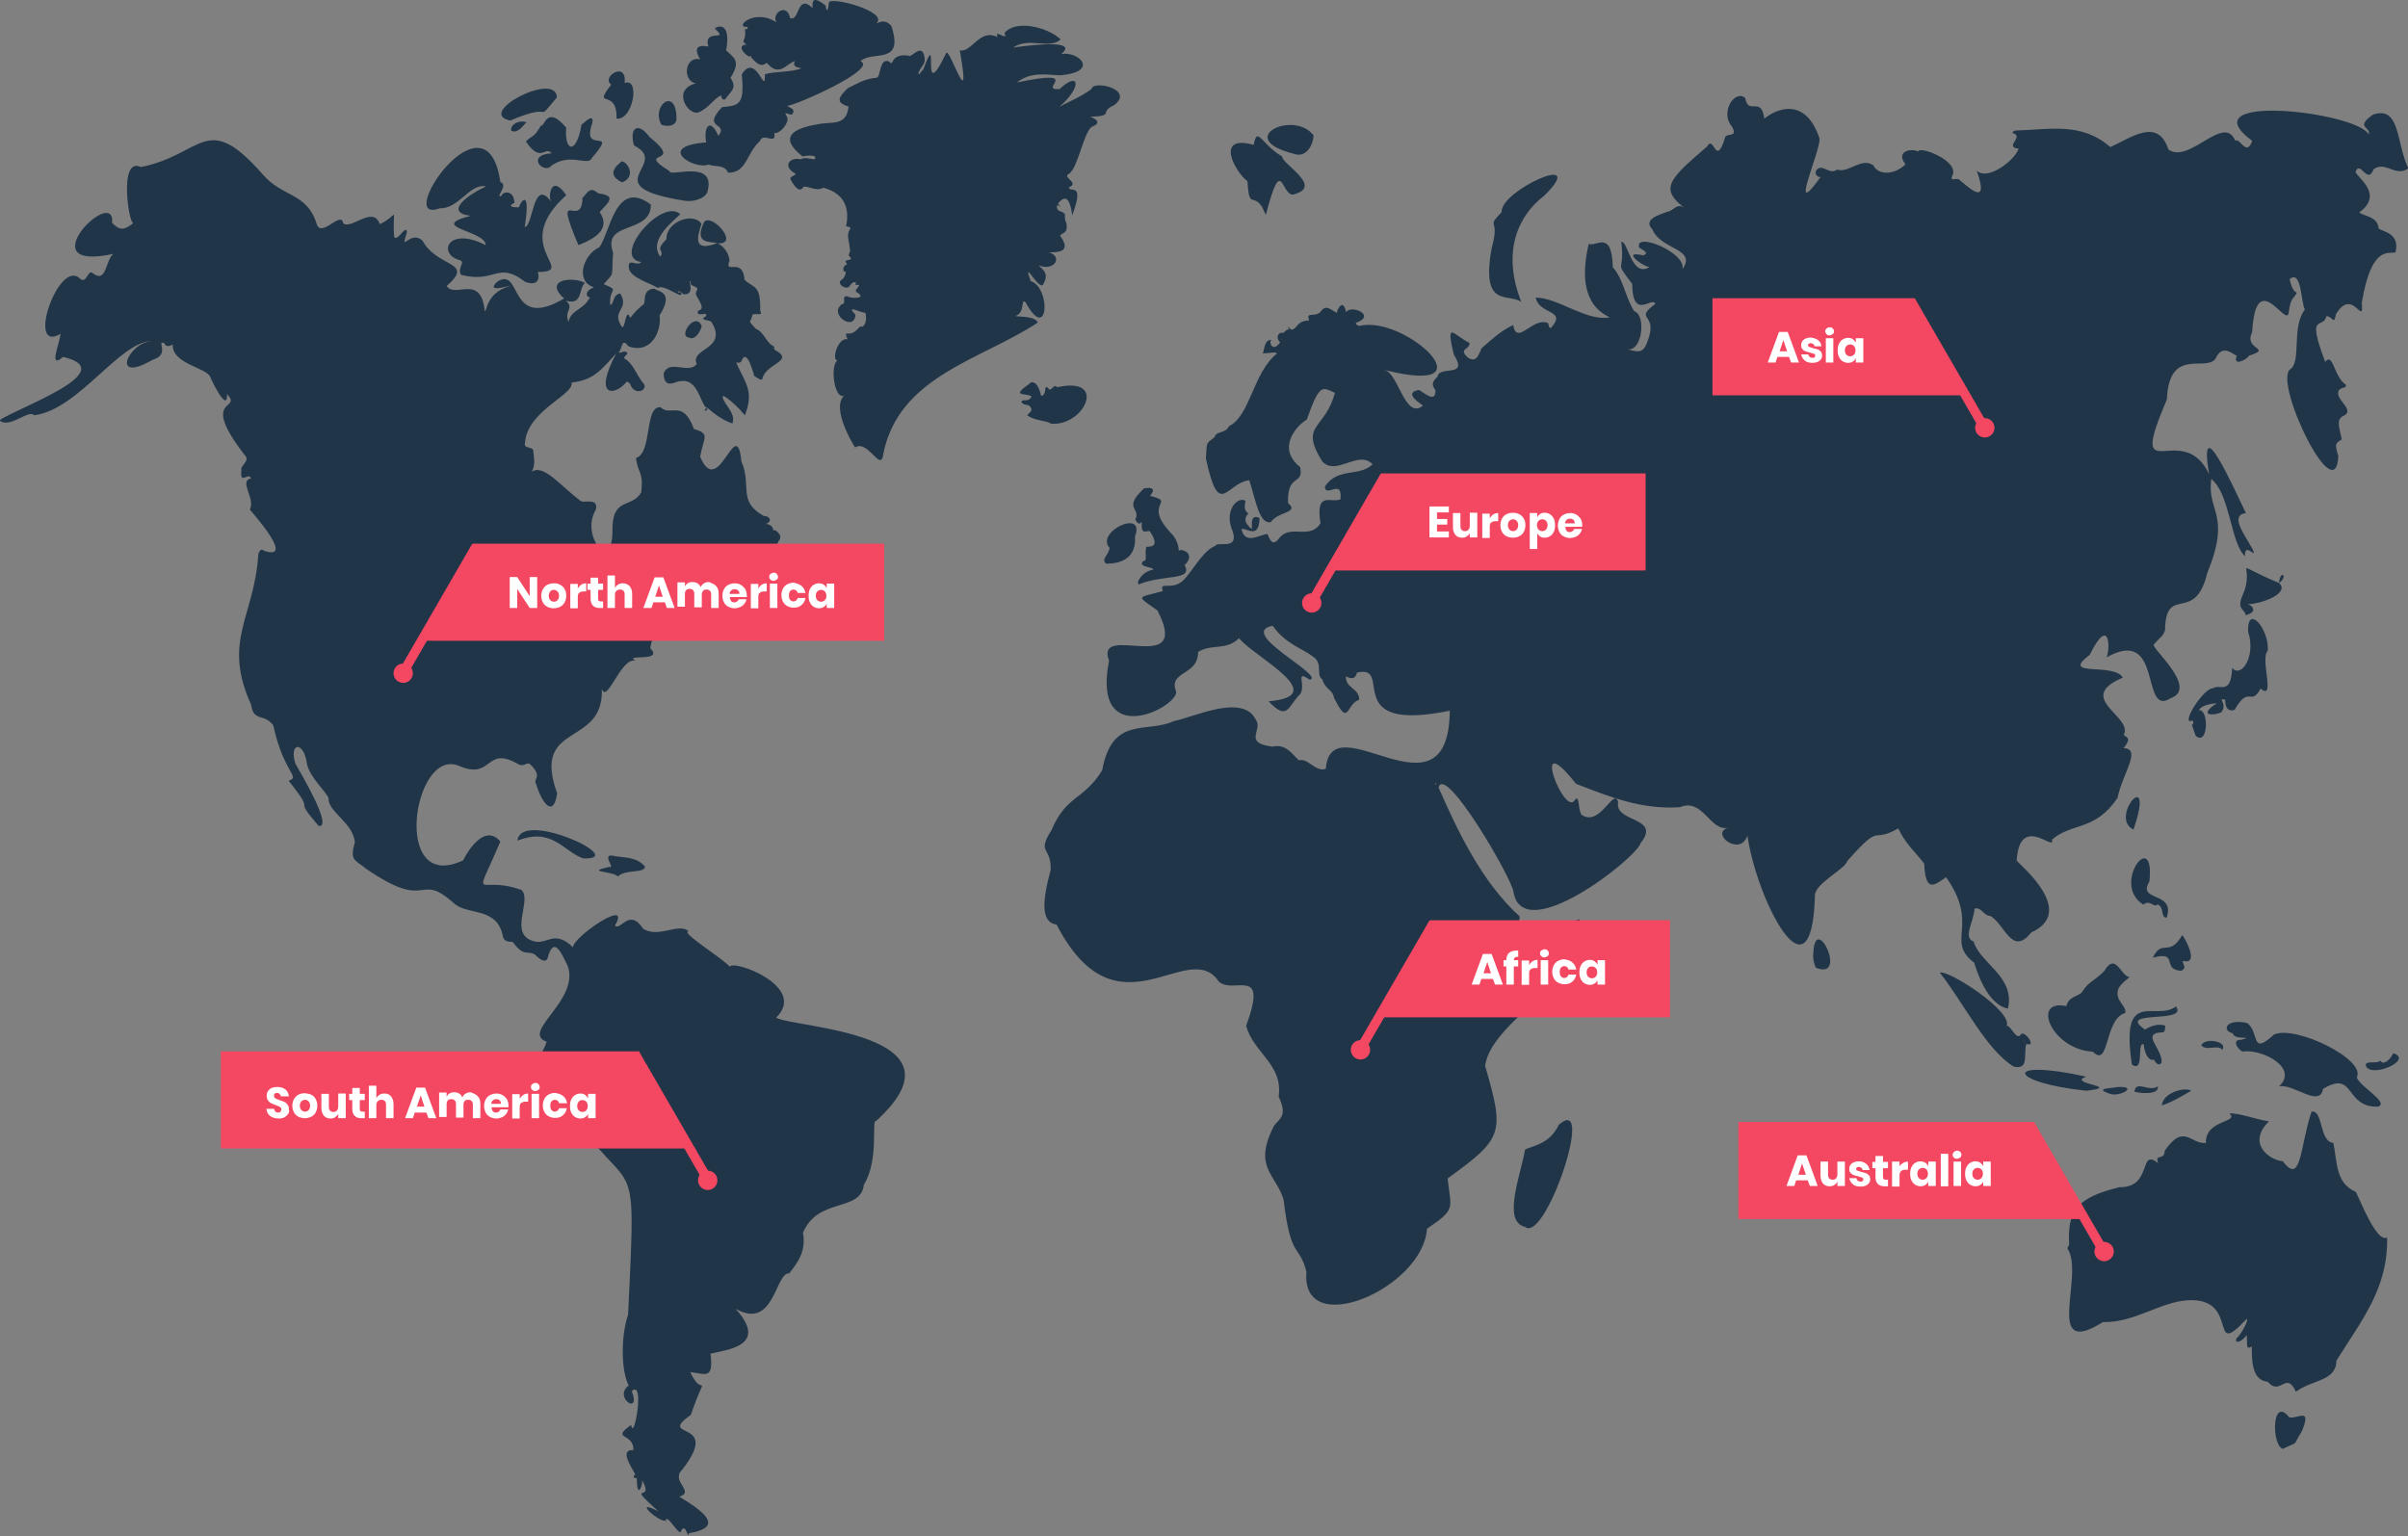 <svg version="1.1" id="Layer_1" xmlns="http://www.w3.org/2000/svg" x="0" y="0" viewBox="0 0 771 491.9" xml:space="preserve"><rect x="0" y="0" width="771" height="491.9" fill="#808080" stroke="none"/><style>.st1{fill:none;stroke:#f44862;stroke-width:3;stroke-miterlimit:10}.st2{fill:#f44862}.st3{enable-background:new}.st4{fill:#fff}</style><path id="Path_7211" d="M42.9 71c-1.2 3.7-5.4-21.3 2.2-17.5 20-4 20.8-18.3 38.9 2.2 6.3 7.5 14.1 5.9 17.3 15.7 1.3 5.4 7.9-4.2 8.6.1 2.6 2.2 9.6-5.9 11.7.3 6.5-3.1 3.9-6.3 4.6 4.1 1.1 1.6 3.8-4.2 4.1-1.6-2.3 7.5.9-1 5 2.8 4.8 8.8 16.9 6.5 7.7 14.5 2.8 4.1 10.9-4.1 12.2 7.9.7 1 .1-5.8 8.2-7.9-.5-.2-8 2.4-4.3-1.3 8.2-5.5 3.4 16 21.5 5.3-6.8-6.2 3-7.1 6.7-5-2.1 1.7-.6 7.3-6.1 5.7l-.2-.2c3.2 2.8-.5 3 1 7 1-4.2 4.6-3.5 6.9-7.9-1.4 0-1.7-2.1 1.3-3.2-6.2-1.8-3.5-10.5 1.7-12.8 3.5-4.8 5.2-22.1 16.5-13.7.1 9.7-15.8 5-12.1 15.4-.6 8.6.6 5.9-3 10.1 5.5 2.3 1.5 1.1 2.1 6.7 1.2-.2.7-3.4 3.2-3.7 3.1 5.3-3 5.2.4 10.5 1.2 1.7 1.3-6.5 2.7-2.8.5 0 .9-1.4 3.5-3.5.1-.5 1.1-.1 1.2-2 .1-3 1.2-3.4 2.9-3.8 1.9 1.1 6.5 1.2 1.9 8.6.7 5.2-2.8 12.5-10 9.9-2.2-3-1.9.7-3.1 2 .5.4 2.4-1.2 2.8.4-.5.6-1.9 1.3-.2 2 2.5 2 3.2 5.1 5.5 7.7 1.1 1.9-2.5 3.7-4.2.6 0-.6-1-1.6-1.4-1.3-3.7 4.6-10.9 5.1-3.3-9.1-4.4 4.7-7 8.6-14.3 9.3 1 3.9-14.1 8.9-14.9 19.2-.5 2 1.8 1.3 2.6 2.3.2 2.3.9 5-.5 7.1 3.9-2.7 9.4 4.7 15.7 9.3.7.9 6.1-1.3 4.8 3-4.9 8.1 5.2 20.3 5.4 6.9-.3-11.4 6.1-7.3 9.2-12.6.8-6.6-.9-5.7-1.7-11 5.4-1.7 2.6-16.7 7.9-16.3 3.2 3.2 7.1-2.8 10.7 7 5.5 1.5 2.9 2.9 2 8.9 5.9 14 11.6-14.3 13.2 1.5 3.4 7.7-1.4 12.8 7.3 17.5.8-.3 3.4 1.2.4 2.6.1-.3 2.7.2 2.4 2 .2-.8 3.5 1.4 1.9 3.2-7 15.9-25.2 1-33.9 14.6 4.6-4.2 17-3.2 8.5 1.5 2.5.1-.3 6.5 4.9 7.2 2.5 2.3 4.2-4.2 6.5-2.6 1.9 5.2-1 2.1-2.8 4.8-4.1-1-7.9 6.9-12.7 3.6 1.2-3.7 5.3-5.7-.7-3.2-2.9 3.4-9.8-.3-11 8.6 4.6 4.6-8.8 1.7-4.7 4-4.7-1.3-9.1 14-10.8 9 .7 19-22.7 10.2-14.3 33.5-1.2 8-4.9 3.1-6.7-2.9-1.3-1.9 2.4-2.2-2-6.5-1.1-.8-1.9 1.1-3.8 0-10.7-6.2-8 5.4-19.1.5-14.5-5.8-21.6 41.3 1.5 30.3 2.1-4.2 7.3-11.5 11.9-6-8.9 20.9-7.2 10.5 6.4 15.4h.2s-.1 0-.1-.1c4.3 3.1-4.8 15 5 16.8 3.7.5 6.1-3.7 11.7 1.7-.1 0 0 .2.1.3-1.2-2.7 19.1-16.8 13.4-7.2 1.7 1.9 4.6-5.8 9 1 4.9 3.2 11.3-2 14.6.8-3 .2 10.5 8.4 13.2 11.4.8-2.5 25.1 6.3 14.8 16.3 5.5 3.3 63.3 4.7 32 33.1-1.6-.6 1.1 12.3-3.9 20.4-1 8.9-14.7 3.9-19.5 15.4 1.1 6.2-1.9 9.7-4.4 13-4.5-.5-4.7 18.5-17.2 11.3 11 12.1-3.3 13.2-8 14.4 1 8.4-1.5 6.5-6.5 5.9 4.3 9.4 5.7-2.3.2 13.7-11.4 8.1 10.2 1-2.8 17.6-3.8 3.7 4.3 7-.9 8.6 7.2 4.4 15 9.7 3.1 11.7-.4 2.4-1.1-4.2-2.7-.3-1.3 0-4.4-6.1-4.8-3.7-2.2.5-10.9-7.4-2.3-3-11.2-10.1-.9-2.2-5.2-10 .3 1.7-1.7 6.5-1.7-.6-2.3 0 .1-2.6-.1 0 .4-1.1-6.6-9.3-1-9 .2-5.7-7.5-3.2-.7-8.1.8 5.9 4.5-14.8.2-10.8 3.1 8.1-6.1 2-1-1.8-2.4-4.5-2.6-15.7-.2-22.7 3-62 1.8-29.8-25.7-76.2-6.6-3.3-1.3-7.3-.4-11.2-8.4-3.1 10.6-13.1 6.8-24.2-1.6-3.1-4.2-10.1-6.3-3.2-.4 2.9-3.1.7-4.2-.5-2.5-1.5-3.4 1-7.1-4-.8-.3-2.7.3-3.2-1.9-1.8-9.5-11.4-6.6-15.6-10.5-11.9-10.6-7.6 3.1-28.2-11.1-3.5-2.9-5.3-2.5-3.6-8.4-.4-6.3-8.7-9.8-8.4-14.2-.9-2.2-6-6.7-6.9-10.9-1-7.6-5.9-7-3.7-.1 1.3 2.3 12.3 20.7 7.4 19.9-9.2-10.8.2-2.2-9.6-14.5 4-1.2-1.5-2.2-4.9-17.7-3-4-6.3-1-7.1-6.6-9.3-20.6 1-27.9 2.3-48.1 0-.1.5-2.4 1.9-1.2 9.5 3.1-2.2-10.4-4.6-13.2 1.9-3.5-3.7-9.2.4-10-1-2.3-3.7 2.7-3.1-3-.4-.9 2.9-2.7 1.1-4.4-14.9-19.2-.5-14.1-5.7-19.6.2 6.1-4.5-3.4-5.3-5.3-.9-3.2-12.4-4.2-12.1-10.6-.1 0-1.9 1.4-2.7-.4-2.8-1.1 2.1 3.6-3.7 5.3-13.8 8-7.8-5.8 0-6-10.5-.2-23.6 22-38 23.8-1.6-2.1-7.9 4.5-11.1 1.6 5.5-3.9 39.6-15.8 20.4-20.3-4.8 4.1-1.2-4-.8-7.4-11.3 6.6-.5-24.6 6.3-17.6 2.1 1.7 2.5-3.3 4-1.8 4.5 3.4 4-4.2 6.6-6.2-27.9 6.1.7-22.4-.4-9.9 2.6 2.7 4.1 2.1 6.6.2m175.4 408.6c0 .1-.1.1 0 .1 0 0 .3-.2 0-.1zm17.9-60.2c.1.4.1 0-.1-.2 0 .2 0 .2.1.2zm-21.5-230.3c-.7.3-1.7.6-2.1 1.2.3-.8 1.7-.8 2.1-1.4v.2zm.1-.1l1-1c-.8.1-.9.1-1 1zm1.1-1.3c-.1 0-.1 0-.1.2-.1-.2.2.2.1-.2zm32-18l-.1.2.1-.2zm-77.6-19.5zm27.2-37.8l.6-.6-.6.6zm-87.3-38.5l-.1.2.1-.2zm-.7-3l.1-.2-.1.2zm-35.6-24c.2 0 .3 0 .3-.2l-.3.2zm.5-.2c.1 0 .1 0 .6-.3.5 0 .3 0-.6.3zm139.1 439.8h.5c-.1-.1 0 .4-.5 0zm.5 0c.1 0 0-.1 0 0 .1 0 .1 0 0 0zM730.9 464c-3.6-1.1-3.6-17.2 2.1-10.1 2.7.6 7.3-3.5 4 4.5-3.4 5.3-.4 2.8-6.1 5.6zm4.2-18.3c-3.1-6.9-5 1.6-9-3.2-4.6-.4-5.2-5.5-5.1-11.3-2.3 1.4-1.2-1.2-1.7-3.7-.7 1.6-4.1 3.5-3.2 1 .5.1 3.9-5.1 3.3-6.2-12.7 13.7-1.8-6.8-18.8-5.9-9 .5-17 7.2-27.3 7-19.3 12.1-5.6-15.2-11.4-23.7.2-.2.7-1.2.6-1.2-.6-10.7 2.5-15 16.1-18.3 10.8.2 6-12.8 12.4-7.7-1.2-3.3 2.1-.6 2.1-4 6.3-9 8.3-1.9 13.2-2.5-.3-7.5 10.9-6.5 7.5-9.4 2.8-.3 8.5 1.9 12.7 2.5-6.9 6.7-.6 12.1 4.3 12.8-.2-.2.5-.2.1 0 6 7.8 5.4-4.3 9.2-15.9 3.8-.7 2.4 9.6 7 10 1.3 6.4.7 12.9 7.2 15.7 1.5 2.9 6.7 16.4 10 14.6.4 16.1-8 26.3-16.2 39.4-.1 6.7-7.6 6-13 10zM538.7 86.2c4.7-6.7-6.9-6.1-9.6-12.7-3.1-3.2 1.8-4.6 4.8-5.7 1.9-.2 3.1-3.2 5.7-1-8.5-6.4-5.2-9.4 7-19.9 2.2-4 2.7 6.9 5.7-2.7.1-1.9 4.5.2 2.2-3.7-3.9-4.6 1-12 4.3-9.1.9 5.7 5.2-.8 6.1 6.6 3.6-3 13.1-7.4 17.7 6.4.2 4.3-10.3 27.2.3 12.3-.2.1-2.1-.3-1.4-2.1 1.9-2.6 4.3 1.7 6.7-.3 3.6 1.3 7.7-4 11.6-1.4 1.5 3.3 6.8 3.2 10.3-.3-2.9-3.5.6-5.4 4.2-4.1-.2-1.9 13.9 3 10.6 8.2-.1 1.7 1.7-.3 2.8 1.2 1.3.8 9.8 9.6 5.2-3.3 3.6 3.6 12.6-3.7 13.4-7-4.9-.5 2.2-4-2-5 .5-.8.2-.5 1-.8 11-.3 21.1-2.8 30.4 5.3 7-3.2 15.2-9.5 18.6.8 6.8 4.7 17.8-11.7 21.4-2.8 1.3-1.4 3.6 5.4 5.4 0-20.9-15.5 33.2-9.4 37.3-2.1.9-2.4-4.6-2.1 1.4-6.3 8.8-3 7.4 9.2 11.3 17.2-4 3-7.3-2.5-11.1.3-2 5.2-4.3-3.1-5.8.8.3 1.7 9.3 7.2 1.2 13 1.1 1.2 6 1.2 6.2 5.2 1.4 1 6.9 1.5 5.4 7.6-2.1.7-7.7-2.6-10.8 16.2.8 8.1-3-5.4-8.3 3.7-.6 3.5-.9.8-3 .5-1 4.7-6.7-1.9-.4 14.7 2.5-3.3 2.8 4.9 6.6 7.3.1 1.4-.7.4-2.2 1.7-1.8 3 5.8 6.4 1.2 8.4-2.2 1.2-1 3.9-.3 7.4-2.1 1.4-2.3 1.4-1.1 5.4-.9 17.5-20.4-22.7-15.6-27.7 4-2.3.4-13.5 4.9-19.3-1.3-1.9-1-13-4.9-9.7.3 1.3.9 3.9 2.3 4.3-.8 2-2 1.2-2.6 6.5-.8 4.9-10.5-15.1-11.7 6.2-2.9 5.7 6.8 5-1 7.5-.9 1.5-5.4 3.5-3.9 0-.9 0-4.6-4.3-6.9 1.1-3.4 4.1-14.8-3.9-15.5 12.9-13 30.4 4.8 5.8 13.5 23.9-3.5-21.3 7.7 4.1 11.8 12.5-6.1.8 1.3 8.9 2.6 12.7-.3.7-3-3-2.9 1.1-4.6-4.1-4.8-20.1-10.8-24.7-1.4 10.8 6.5 11.1-1.3 30.2-4 16.5-13.3 3.2-13.5 18.3-1 2.3-.7 1.2-3.5 4.4-1.9.5 14.6 14 5.3 17.3-9.8 6.3-2.2-23.3-20.5-13.1 1.3-3.3.8-13.4-5.4-.8-9.8 7.4 7.7 2.3 10.6 7.3-15.6 6.6 3.4 12.4.3 18.3.3.8 3 .6-.1 4.3 6 .1-.4 8.3-1.9 15.9-7.1 10.7-14.7 7.9-21 13.4l.1-.1c-.1.1-.1.1-.1 0 1.3 4.5-10.3-8.7-11.3 6.8.8 1.2 19.5 16.3 4.7 23-6.3 7.9-8.5-2.8-13.2-5.3-2.1 0-2.8-3-5-2.3-.2 4.1-3.8 9.3-.3 10.5 2.1 7.1 13.4 11.2 11 21.5-4.6-.9-8.3-6.5-10.8-14.7-9.4-7.1 1.9-11.9-9-27.4-3.9 2.8-6.6 4.9-7-4.3-2.4-3.3-5.8-6-8.3-11.3-9 5.1-5-2.4-16.3 10.4-.9 2.9-10.8 7.3-10.4 11.4-1.1 35.6-18.7.9-21.6-19.5-2.4 7-12.1-.8-6.2-2.5-5.8 1.2-8.1-9.7-15.4-6.6-12.2.8-22-3.1-33.3-7.5-15.3-19.4-3.6 11.3-.3 5.1 1.5-1.8.9 3.7 2.2 4.9 5.9 3.9 10.3-9.2 11.6-4.1-1.3 6.6 14 4.6 7.2 13.1-1.3 4.8-37.6 33.4-40.7 15.7-.3-4.1-22-41.4-24-33.5 6.1 13.9 13.9 30.4 26 41.3-1.6 8.4 16.3 1.6 19.1.9 6.4 17-28 31.3-30.2 46.9 6.3 21.7 5.8 23.2-12 36.1 1.1 9.9 2.8 9.7-6.6 16.1-1.3 19.2-40.5 35.9-38.6 13.8-2.4-9.3-5-3.6-7.3-23-2.3-8.2-10.1-10.4-3-23.9 2.2-2.5 4.1-3.5 1.4-9.2 1.5-10.4-8.1-14-10.4-22.7 7.2-19.6-3.9-9.9-8.7-14.1-9.9-14.8-32.5 19.3-52-18.3-5.2-.7-4.5-7.8-1.9-17.5.3-7.6-4.6-5.1.3-12.8 4.7-11.2 10.3-9.5 16.2-19.1 3.2-17.7 14.3-11.7 23-15.8 6.1-1.1 22-9 26.2-.4 2.4 3.3-4.3 7.4 5.3 8.6 4.4-.9 6 2.1 8.5 4.4 2.8-.9 5.4 3.9 8.6 2.7 1.7-21.8 39.3 18.9 39.7-18.6-35.6 7.3-17.6-15.1-29.7-12.2-.6 2.4-2.1 1.9-3.6 1.2 0 4 4.3 3.7 4.3 7.5-4.3 1.3-3.2 9.2-8.1-.7-.4-2.6-2.9-2.7-3.7-5.8-2.3-1.6.5-5-3.1-7.4-3.8-2.8-8.8-4.1-12.8-9.8-11.7 2.2 16.9 15.9 11.9 17.3-5-3.4-1.1 1.5-3.1 4.6-3.9 3.7-3.9 8.9-10.1 2.3 20.4-1.8-4.3-14-9.5-20.2-4.2 4.1-8.6 1.6-13.1 4.4.1 7.7-9.7 6-7 12.7.4 5.2-27.2 18.9-21.5-9.9-4.8-12.7 26.7 5.6 15.5-16.1-7-5-6.6-3.9 1.7-6.2-1.3-3.8 3.6.8 7.6-4.6 3-3.6 5.8-8.7 9.3-9.9.4-1.6 7.5 1.6 5.5-4.6-3-6.7 1.6-11.4 4.1-9.8-.3 1.6-.6 3.1.9 4-1.3 1.6-1.4 2.7.7 4.7 1.3 1.6-1.1-5.1 2.9-3.2-.2 7-4.1 3.1-5.8 3.5 1.1 5.1 5.4 2 8.3 1.6.9 1.9 1.6 4.3 3.9 1.2 3.7-4.4 9.6.8 13.1-4.6-1.7-10.7 3.5-6.3 6.4-7.7.7-7-4.8-.2-5-4.1 4.3-6.3 10.8-2.9 15.3-7.1-4.5-4.8-11.6 3.9-16.1-.9-7.6-12 1-10.2 4-22-4.1-1.8-4.8-3.2-9 8.6-2.6 1.4-10.1 8.8-2.1 15.2 1.2 6.1-4.2 1.7-3.9 11.5 3.8 3.2-3.1 2.6-5.5 6.1-3.7.8-4.8-6.9-6.9-13.4-7.5.9-9.6 12.8-13.9-7 .5-5.4-.3-4.4 2.8-6.8.5-2.1 3.4-1 4.6-3.5 6.8-3.3 7.8-17.4 15.4-23.3-.9-.6-1.2-.2-4.6 0 .6-1 .3-4.3 2.8-4.4-1 .8.4 4.3 2.8.8-1.2-.8-1.3-3.4 1.2-3h-.1c.1-.2 1.2-1.5 1.9-1-.5-.8-1.1-1.7.6 0 2.1-.4 1.5-2.8 5.7-3-1.2-2.9 1.4-.9 3.5-2.6 1.7-2.6 3-1.1 5.3.2.3-1.5 2.1-4.7 3-.2 1.5-2.6 10 1 3.1 3.4.3.6.1.6 1.1 1 14.5-3.8 43.3 23 8.2 14.1 4.4 1.2 6.5 16.1 12.2 11.4-.3-.4-6.6-4-1.4-5 .6-.2 5.7 5 5.4 0-1.3-1.6-1.1-2.6.7-4.3.5-3.7 10.1.6 5.2-7-2.8-11.5.1-6.1 5-3.8.3 2.3-3.9 1.7-.4 4.8 2.8 1.7 3.4-1.3 4.3-3.1 3.3-2.8 6-5.5 10.1-7.4 1.2 6.9 6.4-2.9 11.2-.6 0-.2.2 2.1 1 1.4 5.1-5.8-3.8-4-5-9.6 7.1 0 16.5 7.8 23.7 6.3-8.7-4-9-13.8-6.7-23.5 2.3 1.1 7.4-4.8 7.7 7.5 3.3 3.5 4.1 9.9 6.9 14.1 3.7 1.1 2.7 12.5-2 12.2 4 1.1 5.1 1.2 6.7-4 2.3-7.7-4.8-5.4 2-10.6-.8-2.6-7.3 5.6-7.4-6.4-6.1-8-2.2-3.1-3.5-13.4 2.2-.7 3.2 12.1 9.4 7.8-.3 1.5-10.7-5.5-2.3-3.5 2-.9-.2-1.6-1.1-2.4 0 0-.2.3-.1.2-2.6-5.8 15 1.1 13.7 6.6m21 182.1c.1 0 .1-.1 0 0zm-100.2-17.2c.8.5 0-.9 0 0zm-1-1.7h-.1c0 .2.1.1.1 0zm-.3-.1h.1s-.1 0-.1-.1v.1zm221.9-13.8l-.1-.1.1.1zM444 119.1zm-.1 0c-.1-.2-.3-.4-.4-.4.2.3.4.3.4.4zm-.5-.6h.2s-.1 0-.1-.2l-.1.2zM253 409c.1 0 .1 0 0 0zm235.3-16.1c-7.4-1.7-1.4-16.5 0-24.8 3-1.3 8-1.9 10.8-7.9 12-10.4-4.3 38.1-10.8 32.7zm273.1-38.5c-10.9.3-7.2-11.9-17.6-5.7-1.1 6.2-9.3-1.7-14.1-.8 6.3-5.8-4.9-11.8-11.2-11.2-1 .7-4.7-3.9-.9-3.7 4.7-1.4-2.4.3-2.7-2.1-3.5-.7-2.5-4.8 4.6-3.3 4.1 3.1 1 10.7 8.6 3.7 7-3.1 29.6 8.1 26.5 13.7.8 2.9 10.6 8.1 6.8 9.4zm-69.2-.4c.3-4.1 7.3-6 9.4-4.7-2.4 1.4-6.2 3.7-9.4 4.7zm-16.9-3.8c-5-1.8.9-1.6 2.7-2.1 7.2-.3.3 3.5-2.7 2.1zm8.1-.6c.5-3.9 4.7.3 7.5-1.7.5 2.9-6 2.2-7.5 1.7zm-15.4-.3c-25.1-2.6-27.1-10.5 0-4.5-6.6 2.3 12.1 3.1 0 4.5zm89.5-8c-.4-1.9 3.9-.4 4.6-1.7.5 1.2 2.5 1 4.2-2.3 6.6 2.1-7.2 8.2-8.8 4zm-112.7.3c-8.8-5.3-16.1-20.5-23.7-30.1 2.6-1.1 23.3 12.3 21.4 17 1.3-.2 3 4.6 4.4 3 .9-2.3 5.6 4.1 1.9 2.8-1 3.5 1 8.3-4 7.3zm3.3-8c.5.4 1.2 1.1-.1-.2.1.1.1.1.1.2zm-.3-.5c.2.4.2.1.1-.1l-.1.1zm34.8 7.8c-3.8-25 7.7-13.6 14.1-18.6 4.2 5.7-19.5.9-9.9 7.4 2.1-1.3 4.6-2 6.5-1.2-.1.6 0 2.3-1 2.1-7.1.3.2 5.2-.2 9.7-1.2 1.6-2.3-.7-2.5-1-1.4.7-3-1.7-3.2-4.8-2.3-1.4.3 9.4-3.8 6.4zm-12.5-4.1c-13.2-.7-19.9-17-8.5-14.6.8-3 3-2.8 4.9-4.3 2.4-3.9 4.1-3.6 7.3-7 3.6-6.1 5.2 1.6 8 2-.6.8-1.4.8-3.4 3.4-1.7 4.1 2.5 5.5 2.1 8.1-6.8 1.8-5 17.9-10.4 12.4zm41.4-.6c-1.2-1.9-5.2.6-6.7-1.5 1.4-2.6 8.7-1.1 6.7 1.5zm-13.2-25.3c-6.4-.5-.5-6.5-9-4.2 3-6.3 5.1.1 9.4-7.2.6.3 5.8 9.7.3 8.2-.5.8 1.6 2.3-.7 3.2zm-116.9-1c-.7-1.5-1-3.2-.8-4.8.6-13.3 11.3 9.1.8 4.8zm112.3-16c-2-.1-.6-3.3-2.9-4.3-1 1.4-2.4-1.7-4.5.1-10.6-6.4 3.8-25.1 1.9-7.4-4.1 6.6 8.5 3 5.5 11.6zm-495.8-13.2c-2-1.9-10.8-1.3-2.8-3.1 2 .7-2.4-4 .9-3.6 3.4.8 7.6.1 10.5 3.5 0 2.3-6.6.8-8.6 3.2zm-11.1-5.8c-6.4-2.1-9.8-10.1-21.1-5.7 1-10.2 36.2 6.2 21.1 5.7zm496.2-9.3c-7.9-4 7.3-21.1.1.1.1-.1 0-.1-.1-.1zM155.7 248c0 .1.1-.1.1.1l-.1-.1zM703 235.6c-.4-1.1-.8-2.4-1.2-3.4.9-.6.4-2-.5-1.2.1.3-.2 0 .1-.1-2.8.5 4.3-10.8 7.3-10.5 1.9-1.6 5.6 2.6 6-6.5 2.9 3.4 7.7-3.7 5.1-11.6-.3-9.3 6.9-.6 6.3 6.1-2.6 2.5 2.7 16.3-2.3 12.1-3.1 5.9-3.7-1.3-8.3 6.8-1.2.5-3.1.3-3-3.2-2.8-.8.8 1.2-1.2 3.9-1.5 1.1-8.3 1.7-1.5-2.8-.9.1-4.5.3-5.8 2.2 3.4-.3 3 11.8-1 8.2zm18.5-37.1c.1 0 .2 0 .2-.1l-.2.1zm-294.1 25.4h.1c0 .2-.1.2-.1 0zM719 197c-.1-1.9-3-1.7-1-6.3 4.7-10.5-5.3-11.1 11.7-4 .4-4.6 3.1-2.1 0 0 3.6 3.2-5.3 6.7-10.1 6.8 1.3.1 3.7 2.5-.6 3.5zm-488.9 0c-1.4.1-1.7-1.5-3.2-1.5-3-3.5 3.3-2.1 3.2 1.5.1-.3.2.1 0 0zm22-1.9c-2.1-.4-1.9-.9-1.9-3-.9.9-5.2 4.1-2.9.3-2.2-2.9-10.6 3.1-7.9-4.3 1.3-2.1 15.6-18 6.8-5.1.1.2 1.2-.6 1.6 1 0 3.6 2.7-1.9 4.8 2.4-1.1 1.4-.3 1.4.6 2.3-.6.7-2.4 1.9.3 2.4.8.9.1 4.1-1.4 4zm1.3-3.7c0 .1.1 0 .1 0h-.1zm-7.3-8.1l.1-.2c-.1-.1 0 .1-.1.2zm118.2 3.2c.4-1.1 1.7-3.5 5-4.1-.2-1-5.3-.7-3.2-2.8 1.5.3.2-2.8 1-4.5 1.9 0 4.1-.3 1.1-4.9-.6-.7-3.1 1.8-2.6-3.1-.7.8-1.2.9-2.1-.7 1.9-3.9-4.2-3.4 2.8-10 .2 0 4.8-1 1.9 2.4 8.9 2.2-2.8 2 6.9 12.1 1.3 1.2 2.4 3.8 2.3 5.5.6-.9 5.8.7 1.9 4.6 2.8 5.1-6.6 2.8-14.8 6.2 0-.3 0-.5-.2-.7zm-131.5 0c-.8-.3-2 .2-4.6-2.6-.5-2.6 7.6 2 4.6 2.6zm121.3-6c-1.5-1.6.6-2.3 1.2-5-4.8-5.2 11.6-12.8 8.1-3.7.5 6.4-3.8 8.8-9.3 8.7zm71.1-23.6l-.1.2.1-.2zM274.3 90.7c-.9-.8-1.6 0-2.2.8-.8 1.7-4.4-.5-2.8-1.8.9-.4 1.6-2 1.5-2.7-1.2.3-.9-1.9.1-2.2 1-.5-1.5-1.1.9-1.6 1.2 0 .5-.9 0-1.3-.2-.7.7-1.4.3-2.2-.1-2.3-1.3-4.5.1-6.3.5-1.1-1.9-.6-1.2-1.4 1-5.7-.8-10.1-7.4-11.9-2.2 1.3-4.4-.5-6.3-.3-1.3 2.3-3.1-.3-4.2-2.4-.5-.9 2.4-1.4 1.4-1.9-3.8-2.1-2-5.3 1.9-4.5 1.5-.8 2.9 0 4.4 0 1.3-1.6-2.9-1.2-3.8-.9-7.9-6.1-3.1-9 4.8-10.3 4.6-1 9.2.8 9.9-5.7-4.6-1.3-2.9-3.3-.2-5.9 2.9-1.3 4.9-2.9 9.1-3.3 1.5.1.8-6.6 4.1-5.2 1.6 2.1 0-2.7 6.2-1.9.6 1.3 4.8-5.2 5.2 1.5-.1 1.6-2.2 3.2-2 4.5.6-.1.9-1.2 1.5-1.5 5.6-15.1-1.4 12.9 7.4-5.4 1.2-1.3 8.2 21.1 4.3-.8 3.7 1 6.4-7.2 12.1-4.2-1.3-2.9 3.7 1.6 2.2-1.3 3.4-4.3 13.4-2.2 18 2-3.6 3.4-10-.9-15.2 2.6 1.9-.2 21.9-3.2 15.4 2.1 5.7-1 12.3 5.7-.2 6.8-4.1 0-9.3-1.4-14 2.3 22.2-4.6 6.1 2.8 13.7 2.1 6.2-5.9 7.4-.8-.1 5.7 3.1-1.7 6.6-3 10.3-5.7.3-3 14 .1 7.2 5.2-5.1 2.2.6 3.4-7.7 3.7.8.2 4.5 1.7.6 3.2-2.8 1.9-4.5 13.9-7.7 15.3-1.4 1 3.8 2.8.3 4.1.4 2 5.2-2.1 1.1 9-.2-1.5-1-8.6-4.6-3.7.1 0 1 .8.7.9-1.5-1.6-1.2 1.3 0 1.4 2.8 1.2.7.9 2.1 4.1.5 3.6-2.1 2.8-2 3.9 3.8 5.3-1 5.2-3.7 5.2 4.6 1.3 1.9 6.2-3.2 4.2 1.2 1.4 3.4 2.4 1.5 5.9-1.1 3-7-9-4.1-.9 6.7 2.3 5.6 20.2-1.7 6.7-1.6-1.1.1 3.4-3.2 4.5 1.8.4 6-.1 7.2 2.1-18.2 12-44.5 17.1-49.5 42.1-.7 6.2-4.9-4.8-9-2.1-1.4-2.1-8.3-14.1-2.7-17.2-4 4.1-5.9-10.9-2.3-10.8-3.1 1.5-.7-7.7 2.7-6.6-.4-.5-.7-1.1-.6-1.9 2.6.3 3.1-1 4.6-2.3.4.6 2.4-.5 1.6-4.3-2.1-.2-6.4-2.8-3.2.6-.3 5.6-8.8-.2-4.3-3.4 1.6-.1-.4-2.8 1.7-2.5 1.6.9 6.5.6 3-1.3-1-.8 1-1.6.7-2.4-1.4.3-1.4-.5-.7-.5m-2.1 8.9c.1 0 .1 0 0-.2v.2zm64.4 36.1c-2-1.2-5-.8-7.7-2.7.5-.9 2.3-1.4.7-3-.5-.6-1.5 0-2.6-1.2.5-1.4 2 .4 3.3-1.8-1.4-1.3-7.1.3-.8-4 .4-.9 2.7-1.4 3.8 3.6-.1.3 1.4.4 1.4-2.4.3.4 0-1.2 1.3.6 1.1-.1 1.4-1.9 2.5-.8 16.3-3.6 8.7 12.5-1.9 11.7zm-102.1-.1c-2-.6-4.7-2.1-7.9-4.9-2.2 0-2.8-9.8-8.7-8.6-.8-.5-5.4 3.3-5.4-2.6 1.9-4.5 7.9.4 10.6-2.9-2.4-5.1 10-4.6 4.8-13.3-.4-1.1-4.6-.5-1.8-2.1.2-1.2-.7-.4-2.5-.6-1.2-2.4 3.1.3-.2-5.2-.5-1-1-1.3-.1-2.7.1-1.3-2.7-.7-2.1-2.6-1.2-.8 1.8 4.7-2.6 4.1h.1c-.1-.1-.5-.7-.7-.6 1.3 3-5.2-2.8-7.4-1.4-2-1.4-8.5-3.1-9.2-6.1-.7-4 2.6-.5 3.9-2.2-9.8-1.4 6.6-20.8 12.5-15.3-2.3 2.3-10.3 8.3-6.4 13.6 1.7-2.5-2.2-1.4 2-5.6-.3-5.5 8.6-8.9 11.2-4.9-1.5 4.6-2.6 9 5 6.2-1.8-.7-7.8.6-4.1-6.9 2.6-2.7 11.5 7.5 4.2 6.9 1.5.6 3.6 2.7 3.9 5.5-1.9 4.9 4.2-1.4 4.8 6.2 2.9 2.8 5.2 1.4 5 9.8 1 2.1-1.3.7-2.5 1.4-.6 3.3-1.8 1.1 1.1 4.5 2.7 1 3.3 4.6 5.9 5.7-.1-.2.3.2 0 .2-.4.3.3.7.1.8 6.9 3.7-3 4.3-3.9 9.4-.6.4-1 0-2.6-1-.2-.4-2.1-8.6-3.9-5.3-.2 1-.8 1.2-1.9 1 3 6.7 5.8 9.1 2.8 16.9-1.6-2-4.7-5.1-7-6.3-.7 2.1 4.4 5.3 3 8.9zm-3-8.1c-.1-.2-.1-.2-.2-.2l.2.2zM218 93.7c-.4-.4-.8-.6-1-.4.1.4.5.4 1 .4zm-1.1-.7l-.2-.2.2.2zm21.4-3.2l.1-.2c-.1 0-.1.2-.1.2zm-27.1-5.5zm11.2-4.3c-.3.3.3-.3.2-.4l-.2.4zm.6-.6l-.3.2c.1 0 0-.2.3-.2zm3 52.2c-1.2-.6 1.5-1.5 0 0zm-5.4-23.5c-3.7-.4 2.2-8.7 4.1-3.6-.6 2-2.3 4.6-4.1 3.6zm266.5-11.4c-4.2-3-13 2.3-9.5-17.2 2.9-10.4-2.1-5.9 3.2-11.6-.5-6.9 28.5-19.9 13.6-5.2-8 6.1-13.8 17.5-7.3 34zm-318.9-6.4c-8.9-6.9-9.5.6-20.6-2.3-1.4-2.4 2-4.2-.8-4.8-6.7-2.2-3.2-10.8 8.7-4.7.1-4.7-19.1-5.7-4.8-9.4-7.9-.9-2.5-5.9 4.9-9.4-5.2-1.1-8.6 7.2-14.8 7-15.2 5.7 15-39.3 19.4-8.4 2.9.9-2.1 5.4.4 4.4 0-1.2 4-2.3 4.1 2.3-1.7.7-1.7 1.4 1.4 1.4 1.3-3.2 3.7-4.9 1.9 6.3 2.8-.3 2.6-16.1 8.5-8.1-1.1-1.2-.2-9.4 4.8-2.1-18.4 16.5 4.1 24.6-9.2 24.6.3-.2 1.6 5.1-3.9 3.2zm3.6-3.8zm13.4-8c-8.5-20.1 1.2-4.5 1.3-15.2 1-.5 2.1-4.2 5-1.4 6 .8 3.5 2.7.5 6 3.4 5-.6 8.2-6.8 10.6zm154.5-10.2c.5.5.5.5 0 .9v-.9zm64.3-2.2c-3-4.3-4 1.1-4.6-8.1-3.6-2.5-10.9-15.2 2-11.6 1.2-6.3 2.3-.3 9.1 3.7-.1 2.3 12.7 9.3 4.5 11.9-5 2.8-4.1-14.6-9.7 6.8l-1.3-2.7zm-1.9-15.7zM219.3 64.3c-29.8-4.7-4.2-11.7-16.3-17.7-1.6-5.5 1.2-7.9 5-2.7 11.7 9.4-5.2 3.7 6.4 10.9-.2 2.1 15.1-4.1 12.1 6.7-.9 2.3-4.9 3.2-7.2 2.8zm-20.1-5.9c-2.8-1.3-4.3-3.4-.6-6.3.8-2 6.2 4 .6 6.3zm49.9-50.7c-3-2.6 2.7-7.5 3.9-1.9 3.1 1.2 2.1-8.1 7.2-3.2-.5-4.5 2.4-2.1 4.2-.8-.1.6.6 3.4 1-1 .6-2 19.3 2.9 15.2 6.7 1-.3 2.6-1.6 4.8.8 4.2 12.8-6 7.7-9.9 11.3 5.9 2.4-20.6 14.1-23.4 14.3.6.7 2.2.7 1.9 2-.3 2.2-3.8-1.3-2 1.5.9 1.7-2.2 5.6-4.1 5.2.8 4.2-3.6-.5-4.6 2.6-4.2 3.6-4.2 10.3-10.2 10.1-1-2.6-3.9-1.8-6.3-2.6-4.4 1.8-17.2-5.8-.7-7.1-.9-5.3 1.4-7.9 3.9-2.1 3.5-4.4-5.6-2 1.2-9.2 5.3-.5 7.3-.6 6.3-10.5 4.6-7.3 7.6 7.4 7.4 0 2.8-1 8.6-.6 11.6-1.9.2-.3-3.2 0-2-2.3-2.5.5-4.9 5.4-8.9.6-.5-.3-1.6 2.5-5.2-2 .1 0 .2-.4-.1-.3-.4 1.2-5.3-3.5-1.3-3.6-2.2-1.8.1-.5-.5-4.9 0-.3.9.5.9-.8-4.8.5 2.3-6.5 9.7-1.1M231 45.3h-.1c0-.2.1 0 .1 0zm1.4-5l-.1.3.1-.3zm-56.6 13.4c-3 1-6.6-4.2.8-4.6-2-2.6-3.4 3.4-8.2-3.8 2.1-2.2 2.3-.8 4.8-5.1 1.2.7 1.7-6.9 8.1.7-.7 7.4 3.2 9.1 4.9-1 .3 0 4.3-4.4 3.4-.3-3.6 10.2 8.8.7-.1 11-1.1 2.9-7.6-2.3-13.7 3.1zm244.8-10.3c-.2 3.1-2.4 7.4-6.5 5.8-19.2-4.9.3-14.2 6.5-5.8zm-256.9-1.5c-.5-1.9 2.5-3.7 4.9-2.7-1 .7-2.6 3.7-4.9 2.7zM224.2 19c-2.6-4.3 0-4.6 2.6-4.1-1.7-6.1 7-1.3 2.1-5.7.7-1 5.3-2.3 3.6 6.9 2.2 2.3 5 3.2 1.4 8.8 2.3 3.5 0 4.3-1.7 6.9-1.4.6-1.2-1.8-1.4-1.2-2.1.8-3.9 4.1-7.2 5.4-3.4 1-8.6-7.3-.8-9.3-4.4-.8-3.6-8.9 1.4-7.7m-60.8 19.6c-11.4-2.3 14.7-16 14.9-7.4-7.6 9 .2.9-14.9 7.4zm48.4 1.4c-3.5-6.2 4.8-12.5 4.8-2 0 2-2.1 2.8-4.8 2zm-16.1-12.9c-3.4-2.4 5.1-7.9 4.3-.5 5-2 2.8 12-2.6 11.4.3-10.2-8-2.7-1.7-10.9m152.9 2.8c0-.4-.1-1.1.3 0-.3 0-.3.7-.3 0z" fill="#213548"/><path id="Line_387" class="st1" d="M443.4 152.4L419.9 193"/><path id="Path_5908" class="st2" d="M424.4 182.7h102.5v-31.1h-84.6l-17.9 31.1z"/><g class="st3"><path class="st4" d="M460.1 164.1v2.1h3.3v1.8h-3.3v2.2h3.8v1.9h-6.2v-9.9h6.2v1.9h-3.8zM473 164.3v7.8h-2.4v-1.4c-.2.5-.6.8-1 1.1-.4.3-1 .4-1.5.4-.9 0-1.6-.3-2.1-.9-.5-.6-.8-1.4-.8-2.5v-4.5h2.4v4.2c0 .5.1.9.4 1.2s.6.4 1.1.4c.5 0 .9-.2 1.1-.5.3-.3.4-.7.4-1.3v-4.1h2.4zM478.2 164.7c.5-.3 1-.4 1.5-.4v2.6h-.7c-.6 0-1.1.1-1.5.4-.4.3-.5.7-.5 1.4v3.6h-2.4v-7.8h2.4v1.5c.4-.7.8-1.1 1.2-1.3zM486.5 164.7c.6.3 1.1.8 1.4 1.4.4.6.5 1.3.5 2.1s-.2 1.5-.5 2.1c-.3.6-.8 1.1-1.4 1.4-.6.3-1.3.5-2.1.5s-1.5-.2-2.1-.5c-.6-.3-1.1-.8-1.4-1.4-.3-.6-.5-1.3-.5-2.1s.2-1.5.5-2.1c.3-.6.8-1.1 1.4-1.4.6-.3 1.3-.5 2.1-.5s1.5.2 2.1.5zm-3.2 2.1c-.3.3-.5.8-.5 1.4 0 .6.2 1.1.5 1.4.3.3.7.5 1.2.5s.8-.2 1.1-.5c.3-.3.5-.8.5-1.4 0-.6-.2-1.1-.5-1.4-.3-.3-.7-.5-1.1-.5-.5 0-.9.2-1.2.5zM496.3 164.7c.5.3.9.8 1.2 1.4s.4 1.3.4 2.1-.1 1.5-.4 2.1c-.3.6-.7 1.1-1.2 1.4-.5.3-1.1.5-1.7.5-.6 0-1.1-.1-1.5-.4-.4-.3-.7-.6-.9-1.1v5.1h-2.4v-11.5h2.4v1.4c.2-.5.5-.8.9-1.1.4-.3.9-.4 1.5-.4s1.2.2 1.7.5zm-3.7 2.1c-.3.3-.5.8-.5 1.4 0 .6.2 1 .5 1.4.3.3.7.5 1.2.5s.9-.2 1.2-.5c.3-.3.5-.8.5-1.4 0-.6-.2-1.1-.5-1.4-.3-.3-.7-.5-1.2-.5s-.9.2-1.2.5zM506.6 168.7h-5.4c0 .6.2 1 .4 1.3s.6.4 1 .4.6-.1.9-.3.4-.4.5-.7h2.5c-.1.6-.3 1-.7 1.5-.3.4-.8.8-1.3 1-.5.2-1.1.4-1.8.4-.8 0-1.4-.2-2-.5-.6-.3-1.1-.8-1.4-1.4-.3-.6-.5-1.3-.5-2.1s.2-1.5.5-2.1.8-1.1 1.4-1.4c.6-.3 1.3-.5 2-.5.8 0 1.5.2 2 .5s1 .8 1.4 1.3c.3.6.5 1.2.5 2v.6zm-2.8-2.2c-.3-.3-.6-.4-1.1-.4-.4 0-.8.1-1.1.4-.3.3-.5.6-.5 1.1h3.1c0-.5-.1-.8-.4-1.1z"/></g><circle id="Ellipse_560" class="st2" cx="420" cy="193.1" r="3.1"/><path id="Line_387-2" class="st1" d="M611.8 96.3l23.5 40.6"/><path id="Path_5908-2" class="st2" d="M630.8 126.6h-82.5V95.5h64.6l17.9 31.1z"/><g class="st3"><path class="st4" d="M572.8 114.3h-3.7l-.6 1.8H566l3.6-9.8h2.8l3.6 9.8h-2.5l-.7-1.8zm-.6-1.8l-1.2-3.6-1.2 3.6h2.4zM582.1 108.9c.6.5 1 1.1 1.1 2H581c-.1-.3-.2-.6-.4-.7s-.5-.3-.9-.3c-.3 0-.5.1-.6.2-.1.1-.2.3-.2.5s.1.4.4.5.7.2 1.2.4c.6.1 1.1.3 1.5.4s.7.4 1 .7c.3.3.4.8.4 1.3 0 .4-.1.8-.4 1.2-.2.3-.6.6-1 .8-.5.2-1 .3-1.6.3-1.1 0-1.9-.2-2.5-.7s-1-1.1-1.2-2h2.3c0 .3.2.6.4.8.2.2.6.3 1 .3.3 0 .5-.1.6-.2s.2-.3.2-.5c0-.3-.1-.5-.4-.6-.3-.1-.7-.2-1.3-.4-.6-.1-1.1-.3-1.4-.4-.4-.1-.7-.4-1-.7-.3-.3-.4-.7-.4-1.3 0-.7.3-1.3.8-1.7.5-.4 1.3-.7 2.3-.7.9.1 1.7.4 2.3.8zM584.8 105.2c.3-.2.6-.4 1-.4s.8.1 1 .4c.3.2.4.5.4.9s-.1.7-.4.9c-.3.2-.6.4-1 .4s-.8-.1-1-.4-.4-.5-.4-.9.2-.7.4-.9zm2.2 3.1v7.8h-2.4v-7.8h2.4zM593.2 108.6c.4.3.7.6 1 1.1v-1.4h2.4v7.8h-2.4v-1.4c-.2.5-.5.8-1 1.1-.4.3-.9.4-1.5.4s-1.2-.2-1.7-.5-.9-.8-1.2-1.4c-.3-.6-.4-1.3-.4-2.1s.1-1.5.4-2.1.7-1.1 1.2-1.4c.5-.3 1.1-.5 1.7-.5.6 0 1.1.1 1.5.4zm-2 2.2c-.3.3-.5.8-.5 1.4 0 .6.2 1.1.5 1.4s.7.5 1.2.5.9-.2 1.2-.5c.3-.3.5-.8.5-1.4 0-.6-.2-1.1-.5-1.4-.3-.3-.7-.5-1.2-.5s-.9.2-1.2.5z"/></g><circle id="Ellipse_560-2" class="st2" cx="635.5" cy="137" r="3.1"/><path id="Line_387-3" class="st1" d="M650 360.1l23.5 40.6"/><path id="Path_5908-3" class="st2" d="M668.9 390.4H556.6v-31.1H651l17.9 31.1z"/><g class="st3"><path class="st4" d="M578.8 378h-3.7l-.6 1.8H572l3.6-9.8h2.8l3.6 9.8h-2.5l-.7-1.8zm-.6-1.8l-1.2-3.6-1.2 3.6h2.4zM590.7 372v7.8h-2.4v-1.4c-.2.5-.6.8-1 1.1-.4.3-1 .4-1.5.4-.9 0-1.6-.3-2.1-.9-.5-.6-.8-1.4-.8-2.5V372h2.4v4.2c0 .5.1.9.4 1.2s.6.4 1.1.4c.5 0 .9-.2 1.1-.5.3-.3.4-.7.4-1.3v-4h2.4zM597.5 372.7c.6.5 1 1.1 1.1 2h-2.2c-.1-.3-.2-.6-.4-.7-.2-.2-.5-.3-.9-.3-.3 0-.5.1-.6.2-.1.1-.2.3-.2.5s.1.4.4.5.7.2 1.2.4c.6.1 1.1.3 1.5.4.4.1.7.4 1 .7.3.3.4.8.4 1.3 0 .4-.1.8-.4 1.2-.2.3-.6.6-1 .8-.5.2-1 .3-1.6.3-1.1 0-1.9-.2-2.5-.7s-1-1.1-1.2-2h2.3c0 .3.2.6.4.8.2.2.6.3 1 .3.3 0 .5-.1.6-.2.1-.1.2-.3.2-.5 0-.3-.1-.5-.4-.6-.3-.1-.7-.2-1.3-.4-.6-.1-1.1-.3-1.4-.4-.4-.1-.7-.4-1-.7-.3-.3-.4-.7-.4-1.3 0-.7.3-1.3.8-1.7.5-.4 1.3-.7 2.3-.7.9 0 1.7.3 2.3.8zM604.5 377.8v2.1h-1.1c-.9 0-1.6-.2-2.1-.7-.5-.5-.8-1.2-.8-2.2v-2.9h-1v-2h1v-1.9h2.4v1.9h1.6v2h-1.6v2.9c0 .3.1.5.2.6.1.1.3.2.6.2h.8zM609.4 372.4c.5-.3 1-.4 1.5-.4v2.6h-.7c-.6 0-1.1.1-1.5.4-.3.3-.5.7-.5 1.4v3.6h-2.4v-8h2.4v1.5c.3-.5.7-.8 1.2-1.1zM616.4 372.3c.4.3.7.6 1 1.1V372h2.4v7.8h-2.4v-1.4c-.2.5-.5.8-1 1.1-.4.3-.9.4-1.5.4s-1.2-.2-1.7-.5-.9-.8-1.2-1.4c-.3-.6-.4-1.3-.4-2.1s.1-1.5.4-2.1.7-1.1 1.2-1.4c.5-.3 1.1-.5 1.7-.5.6 0 1.1.2 1.5.4zm-2 2.2c-.3.3-.5.8-.5 1.4 0 .6.2 1.1.5 1.4s.7.5 1.2.5.9-.2 1.2-.5c.3-.3.5-.8.5-1.4 0-.6-.2-1.1-.5-1.4-.3-.3-.7-.5-1.2-.5-.4 0-.9.2-1.2.5zM623.8 369.5v10.4h-2.4v-10.4h2.4zM625.6 368.9c.3-.2.6-.4 1-.4s.8.1 1 .4c.3.2.4.5.4.9s-.1.7-.4.9c-.3.2-.6.4-1 .4s-.8-.1-1-.4c-.3-.2-.4-.5-.4-.9 0-.3.2-.6.4-.9zm2.3 3.1v7.8h-2.4V372h2.4zM634 372.3c.4.3.7.6 1 1.1V372h2.4v7.8H635v-1.4c-.2.5-.5.8-1 1.1-.4.3-.9.4-1.5.4s-1.2-.2-1.7-.5-.9-.8-1.2-1.4c-.3-.6-.4-1.3-.4-2.1s.1-1.5.4-2.1.7-1.1 1.2-1.4c.5-.3 1.1-.5 1.7-.5.6 0 1.1.2 1.5.4zm-2 2.2c-.3.3-.5.8-.5 1.4 0 .6.2 1.1.5 1.4.3.3.7.5 1.2.5s.9-.2 1.2-.5c.3-.3.5-.8.5-1.4 0-.6-.2-1.1-.5-1.4s-.7-.5-1.2-.5-.9.2-1.2.5z"/></g><circle id="Ellipse_560-3" class="st2" cx="673.7" cy="400.8" r="3.1"/><path id="Line_387-4" class="st1" d="M152.5 174.9L129 215.5"/><path id="Path_5908-4" class="st2" d="M133.5 205.2h149.6v-31.1H151.4l-17.9 31.1z"/><g class="st3"><path class="st4" d="M172 194.7h-2.4l-4-6.1v6.1h-2.4v-9.9h2.4l4 6.1v-6.1h2.4v9.9zM179.4 187.3c.6.3 1.1.8 1.4 1.4.4.6.5 1.3.5 2.1s-.2 1.5-.5 2.1c-.4.6-.8 1.1-1.4 1.4-.6.3-1.3.5-2.1.5s-1.5-.2-2.1-.5c-.6-.3-1.1-.8-1.4-1.4-.3-.6-.5-1.3-.5-2.1s.2-1.5.5-2.1c.4-.6.8-1.1 1.4-1.4.6-.3 1.3-.5 2.1-.5s1.5.1 2.1.5zm-3.2 2.1c-.3.3-.5.8-.5 1.4 0 .6.2 1.1.5 1.4.3.3.7.5 1.2.5s.8-.2 1.1-.5c.3-.3.5-.8.5-1.4 0-.6-.2-1.1-.5-1.4s-.7-.5-1.1-.5c-.5 0-.9.1-1.2.5zM186.2 187.2c.5-.3 1-.4 1.5-.4v2.6h-.7c-.6 0-1.1.1-1.5.4s-.5.7-.5 1.4v3.6h-2.4V187h2.4v1.5c.3-.6.7-1 1.2-1.3zM193.1 192.6v2.1H192c-.9 0-1.6-.2-2.1-.7-.5-.5-.8-1.2-.8-2.2v-2.9h-1v-2h1V185h2.4v1.9h1.6v2h-1.6v2.9c0 .3.1.5.2.6.1.1.3.2.6.2h.8zM201.6 187.7c.5.6.8 1.4.8 2.5v4.5H200v-4.3c0-.5-.1-.9-.4-1.2-.3-.3-.6-.4-1.1-.4-.5 0-.9.2-1.2.5s-.4.7-.4 1.3v4.1h-2.4v-10.4h2.4v4c.2-.5.6-.8 1-1.1.4-.3 1-.4 1.6-.4.8 0 1.5.3 2.1.9zM212.9 192.9h-3.7l-.6 1.8H206l3.6-9.8h2.8l3.6 9.8h-2.5l-.6-1.8zm-.7-1.8l-1.2-3.6-1.2 3.6h2.4zM229.3 187.7c.6.6.8 1.4.8 2.5v4.5h-2.4v-4.3c0-.5-.1-.9-.4-1.2-.3-.3-.6-.4-1.1-.4-.5 0-.9.1-1.1.4s-.4.7-.4 1.2v4.1h-2.4v-4.3c0-.5-.1-.9-.4-1.2s-.6-.4-1.1-.4c-.5 0-.9.1-1.1.4-.3.3-.4.7-.4 1.2v4.1h-2.4v-7.8h2.4v1.3c.2-.4.5-.8.9-1 .4-.3.9-.4 1.5-.4s1.1.1 1.6.4c.5.3.8.7 1 1.2.3-.5.6-.9 1.1-1.2.5-.3 1-.4 1.6-.4 1 .4 1.8.7 2.3 1.3zM239.1 191.2h-5.4c0 .6.2 1 .4 1.3.3.3.6.4 1 .4s.6-.1.9-.3.4-.4.5-.7h2.5c-.1.6-.3 1-.7 1.5-.3.4-.8.8-1.3 1-.5.2-1.1.4-1.8.4-.8 0-1.4-.2-2-.5-.6-.3-1.1-.8-1.4-1.4-.3-.6-.5-1.3-.5-2.1s.2-1.5.5-2.1c.3-.6.8-1.1 1.4-1.4.6-.3 1.3-.5 2-.5.8 0 1.5.2 2 .5s1 .8 1.4 1.3c.3.6.5 1.2.5 2 .1.2.1.4 0 .6zm-2.8-2.1c-.3-.3-.6-.4-1.1-.4-.4 0-.8.1-1.1.4-.3.3-.5.6-.5 1.1h3.1c.1-.5-.1-.9-.4-1.1zM244 187.2c.5-.3 1-.4 1.5-.4v2.6h-.7c-.6 0-1.1.1-1.5.4s-.5.7-.5 1.4v3.6h-2.4V187h2.4v1.5c.3-.6.7-1 1.2-1.3zM246.7 183.8c.3-.2.6-.4 1-.4s.8.1 1 .4.4.5.4.9-.1.7-.4.9-.6.4-1 .4-.8-.1-1-.4c-.3-.2-.4-.5-.4-.9s.1-.7.4-.9zm2.2 3.1v7.8h-2.4v-7.8h2.4zM256.6 187.6c.7.6 1.1 1.3 1.3 2.3h-2.5c-.1-.3-.2-.6-.5-.8-.2-.2-.5-.3-.9-.3s-.8.2-1 .5c-.3.3-.4.8-.4 1.4s.1 1.1.4 1.4c.3.3.6.5 1 .5s.6-.1.9-.3c.2-.2.4-.4.5-.8h2.5c-.2 1-.6 1.7-1.3 2.3-.7.6-1.5.8-2.5.8-.8 0-1.4-.2-2-.5-.6-.3-1.1-.8-1.4-1.4-.3-.6-.5-1.3-.5-2.1s.2-1.5.5-2.1c.3-.6.8-1.1 1.4-1.4.6-.3 1.3-.5 2-.5 1 .2 1.8.5 2.5 1zM263.7 187.2c.4.3.7.6 1 1.1v-1.4h2.4v7.8h-2.4v-1.4c-.2.5-.5.8-1 1.1s-.9.4-1.5.4-1.2-.2-1.7-.5-.9-.8-1.2-1.4c-.3-.6-.4-1.3-.4-2.1s.1-1.5.4-2.1.7-1.1 1.2-1.4c.5-.3 1.1-.5 1.7-.5.5 0 1 .1 1.5.4zm-2 2.2c-.3.3-.5.8-.5 1.4 0 .6.2 1.1.5 1.4.3.3.7.5 1.2.5s.9-.2 1.2-.5c.3-.3.5-.8.5-1.4 0-.6-.2-1.1-.5-1.4-.3-.3-.7-.5-1.2-.5s-.9.2-1.2.5z"/></g><circle id="Ellipse_560-4" class="st2" cx="129.1" cy="215.6" r="3.1"/><path id="Line_387-5" class="st1" d="M459 295.5l-23.5 40.6"/><path id="Path_5908-5" class="st2" d="M440 325.8h94.7v-31.1h-76.8L440 325.8z"/><g class="st3"><path class="st4" d="M478 313.5h-3.7l-.6 1.8h-2.5l3.6-9.8h2.8l3.6 9.8h-2.5l-.7-1.8zm-.6-1.8l-1.2-3.6-1.2 3.6h2.4zM485.9 306.4c-.4 0-.7.1-.9.3-.2.2-.3.4-.3.8h1.4v2h-1.4v5.8h-2.4v-5.8h-.9v-2h.9v-.1c0-1 .3-1.7.8-2.2.6-.5 1.4-.8 2.5-.8h.5v2.1l-.2-.1zM490.8 307.8c.5-.3 1-.4 1.5-.4v2.6h-.7c-.6 0-1.1.1-1.5.4-.4.3-.5.7-.5 1.4v3.6h-2.4v-7.8h2.4v1.5c.3-.6.7-1 1.2-1.3zM493.5 304.4c.3-.2.6-.4 1-.4s.8.1 1 .4c.3.2.4.5.4.9s-.1.7-.4.9c-.3.2-.6.4-1 .4s-.8-.1-1-.4c-.3-.2-.4-.5-.4-.9s.1-.7.4-.9zm2.2 3.1v7.8h-2.4v-7.8h2.4zM503.4 308.2c.7.6 1.1 1.3 1.3 2.3h-2.5c-.1-.3-.2-.6-.5-.8-.2-.2-.5-.3-.9-.3s-.8.2-1 .5c-.3.3-.4.8-.4 1.4s.1 1.1.4 1.4.6.5 1 .5.6-.1.9-.3c.2-.2.4-.4.5-.8h2.5c-.2 1-.6 1.7-1.3 2.3-.7.6-1.5.8-2.5.8-.8 0-1.4-.2-2-.5-.6-.3-1.1-.8-1.4-1.4-.3-.6-.5-1.3-.5-2.1s.2-1.5.5-2.1c.3-.6.8-1.1 1.4-1.4.6-.3 1.3-.5 2-.5 1 .2 1.9.4 2.5 1zM510.5 307.8c.4.3.7.6 1 1.1v-1.4h2.4v7.8h-2.4v-1.4c-.2.5-.5.8-1 1.1-.4.3-.9.4-1.5.4s-1.2-.2-1.7-.5-.9-.8-1.2-1.4c-.3-.6-.4-1.3-.4-2.1s.1-1.5.4-2.1.7-1.1 1.2-1.4c.5-.3 1.1-.5 1.7-.5.5 0 1.1.1 1.5.4zm-2 2.2c-.3.3-.5.8-.5 1.4 0 .6.2 1.1.5 1.4s.7.5 1.2.5.9-.2 1.2-.5c.3-.3.5-.8.5-1.4 0-.6-.2-1.1-.5-1.4-.3-.3-.7-.5-1.2-.5s-.9.1-1.2.5z"/></g><circle id="Ellipse_560-5" class="st2" cx="435.6" cy="336.2" r="3.1"/><path id="Path_5906" class="st2" d="M222.1 367.8H70.7v-31.1h133.5l17.9 31.1z"/><g class="st3"><path class="st4" d="M92.3 356.7c-.3.4-.7.8-1.2 1.1-.5.3-1.1.4-1.9.4-1.1 0-2-.3-2.7-.8s-1.1-1.3-1.2-2.3h2.5c0 .4.2.7.4.9s.5.3.9.3c.3 0 .6-.1.7-.3s.3-.4.3-.7c0-.3-.1-.5-.2-.6s-.4-.3-.6-.4-.6-.2-1-.4c-.6-.2-1.1-.4-1.5-.6-.4-.2-.7-.5-1-.9s-.4-.9-.4-1.5.1-1.1.4-1.5c.3-.4.7-.8 1.2-1 .5-.2 1.1-.3 1.8-.3 1.1 0 2 .3 2.6.8.6.5 1 1.2 1.1 2.2h-2.6c0-.3-.2-.6-.4-.8-.2-.2-.5-.3-.8-.3-.3 0-.5.1-.7.2-.2.1-.3.4-.3.7 0 .2.1.4.2.6.2.2.3.3.6.4.2.1.6.2 1 .4.6.2 1.2.4 1.6.6.4.2.7.5 1 .9.3.4.4.9.4 1.6.2.4 0 .9-.2 1.3zM99.7 350.6c.6.3 1.1.8 1.4 1.4s.5 1.3.5 2.1-.2 1.5-.5 2.1-.8 1.1-1.4 1.4-1.3.5-2.1.5-1.5-.2-2.1-.5c-.6-.3-1.1-.8-1.4-1.4-.3-.6-.5-1.3-.5-2.1s.2-1.5.5-2.1c.4-.6.8-1.1 1.4-1.4.6-.3 1.3-.5 2.1-.5.8.1 1.5.2 2.1.5zm-3.2 2.1c-.3.3-.5.8-.5 1.4 0 .6.2 1.1.5 1.4.3.3.7.5 1.2.5s.8-.2 1.1-.5c.3-.3.5-.8.5-1.4 0-.6-.2-1.1-.5-1.4-.3-.3-.7-.5-1.1-.5-.5 0-.9.2-1.2.5zM110.7 350.3v7.8h-2.4v-1.4c-.2.5-.6.8-1 1.1-.4.3-1 .4-1.5.4-.9 0-1.6-.3-2.1-.9-.5-.6-.8-1.4-.8-2.5v-4.5h2.4v4.2c0 .5.1.9.4 1.2.3.3.6.4 1.1.4.5 0 .9-.2 1.1-.5.3-.3.4-.7.4-1.3v-4.1h2.4zM116.8 356v2.1h-1.1c-.9 0-1.6-.2-2.1-.7-.5-.5-.8-1.2-.8-2.2v-2.9h-1v-2h1v-1.9h2.4v1.9h1.6v2h-1.6v2.9c0 .3.1.5.2.6.1.1.3.2.6.2h.8zM125.2 351.1c.5.6.8 1.4.8 2.5v4.5h-2.4v-4.3c0-.5-.1-.9-.4-1.2s-.6-.4-1.1-.4c-.5 0-.9.2-1.2.5-.3.3-.4.7-.4 1.3v4.1h-2.4v-10.4h2.4v4c.2-.5.6-.8 1-1.1.4-.3 1-.4 1.6-.4.9 0 1.6.3 2.1.9zM136.5 356.3h-3.7l-.6 1.8h-2.5l3.6-9.8h2.8l3.6 9.8h-2.5l-.7-1.8zm-.6-1.9l-1.2-3.6-1.2 3.6h2.4zM153 351.1c.6.6.8 1.4.8 2.5v4.5h-2.4v-4.3c0-.5-.1-.9-.4-1.2-.3-.3-.6-.4-1.1-.4-.5 0-.9.1-1.1.4-.3.3-.4.7-.4 1.2v4.1H146v-4.3c0-.5-.1-.9-.4-1.2s-.6-.4-1.1-.4c-.5 0-.9.1-1.1.4-.3.3-.4.7-.4 1.2v4.1h-2.4v-7.8h2.4v1.3c.2-.4.5-.8.9-1 .4-.3.9-.4 1.5-.4s1.1.1 1.6.4c.5.3.8.7 1 1.2.3-.5.6-.9 1.1-1.2.5-.3 1-.4 1.6-.4 1 .4 1.8.7 2.3 1.3zM162.8 354.6h-5.4c0 .6.2 1 .4 1.3.3.3.6.4 1 .4s.6-.1.9-.3.4-.4.5-.7h2.5c-.1.6-.3 1-.7 1.5-.3.4-.8.8-1.3 1-.5.2-1.1.4-1.8.4-.8 0-1.4-.2-2-.5s-1.1-.8-1.4-1.4-.5-1.3-.5-2.1.2-1.5.5-2.1c.3-.6.8-1.1 1.4-1.4.6-.3 1.3-.5 2-.5.8 0 1.5.2 2 .5.6.3 1 .8 1.4 1.3.3.6.5 1.2.5 2v.6zm-2.8-2.2c-.3-.3-.6-.4-1.1-.4-.4 0-.8.1-1.1.4-.3.3-.5.6-.5 1.1h3.1c0-.4-.1-.8-.4-1.1zM167.6 350.6c.5-.3 1-.4 1.5-.4v2.6h-.7c-.6 0-1.1.1-1.5.4-.4.3-.5.7-.5 1.4v3.6H164v-7.8h2.4v1.5c.4-.7.8-1 1.2-1.3zM170.4 347.2c.3-.2.6-.4 1-.4s.8.1 1 .4.4.5.4.9-.1.7-.4.9-.6.4-1 .4-.8-.1-1-.4c-.3-.2-.4-.5-.4-.9s.1-.7.4-.9zm2.2 3.1v7.8h-2.4v-7.8h2.4zM180.3 351c.7.6 1.1 1.3 1.3 2.3H179c-.1-.3-.2-.6-.5-.8-.2-.2-.5-.3-.9-.3s-.8.2-1 .5c-.3.3-.4.8-.4 1.4s.1 1.1.4 1.4c.3.3.6.5 1 .5s.6-.1.9-.3c.2-.2.4-.4.5-.8h2.5c-.2 1-.6 1.7-1.3 2.3-.7.6-1.5.8-2.5.8-.8 0-1.4-.2-2-.5s-1.1-.8-1.4-1.4-.5-1.3-.5-2.1.2-1.5.5-2.1c.3-.6.8-1.1 1.4-1.4.6-.3 1.3-.5 2-.5 1.1.2 1.9.4 2.6 1zM187.3 350.6c.4.3.7.6 1 1.1v-1.4h2.4v7.8h-2.4v-1.4c-.2.5-.5.8-1 1.1-.4.3-.9.4-1.5.4s-1.2-.2-1.7-.5-.9-.8-1.2-1.4-.4-1.3-.4-2.1.1-1.5.4-2.1.7-1.1 1.2-1.4c.5-.3 1.1-.5 1.7-.5.6 0 1.1.1 1.5.4zm-2 2.2c-.3.3-.5.8-.5 1.4 0 .6.2 1.1.5 1.4.3.3.7.5 1.2.5s.9-.2 1.2-.5c.3-.3.5-.8.5-1.4 0-.6-.2-1.1-.5-1.4-.3-.3-.7-.5-1.2-.5s-.9.1-1.2.5z"/></g><path id="Line_388" class="st1" d="M203.2 337.3l23.5 40.6"/><circle id="Ellipse_561" class="st2" cx="226.6" cy="378" r="3.1"/></svg>